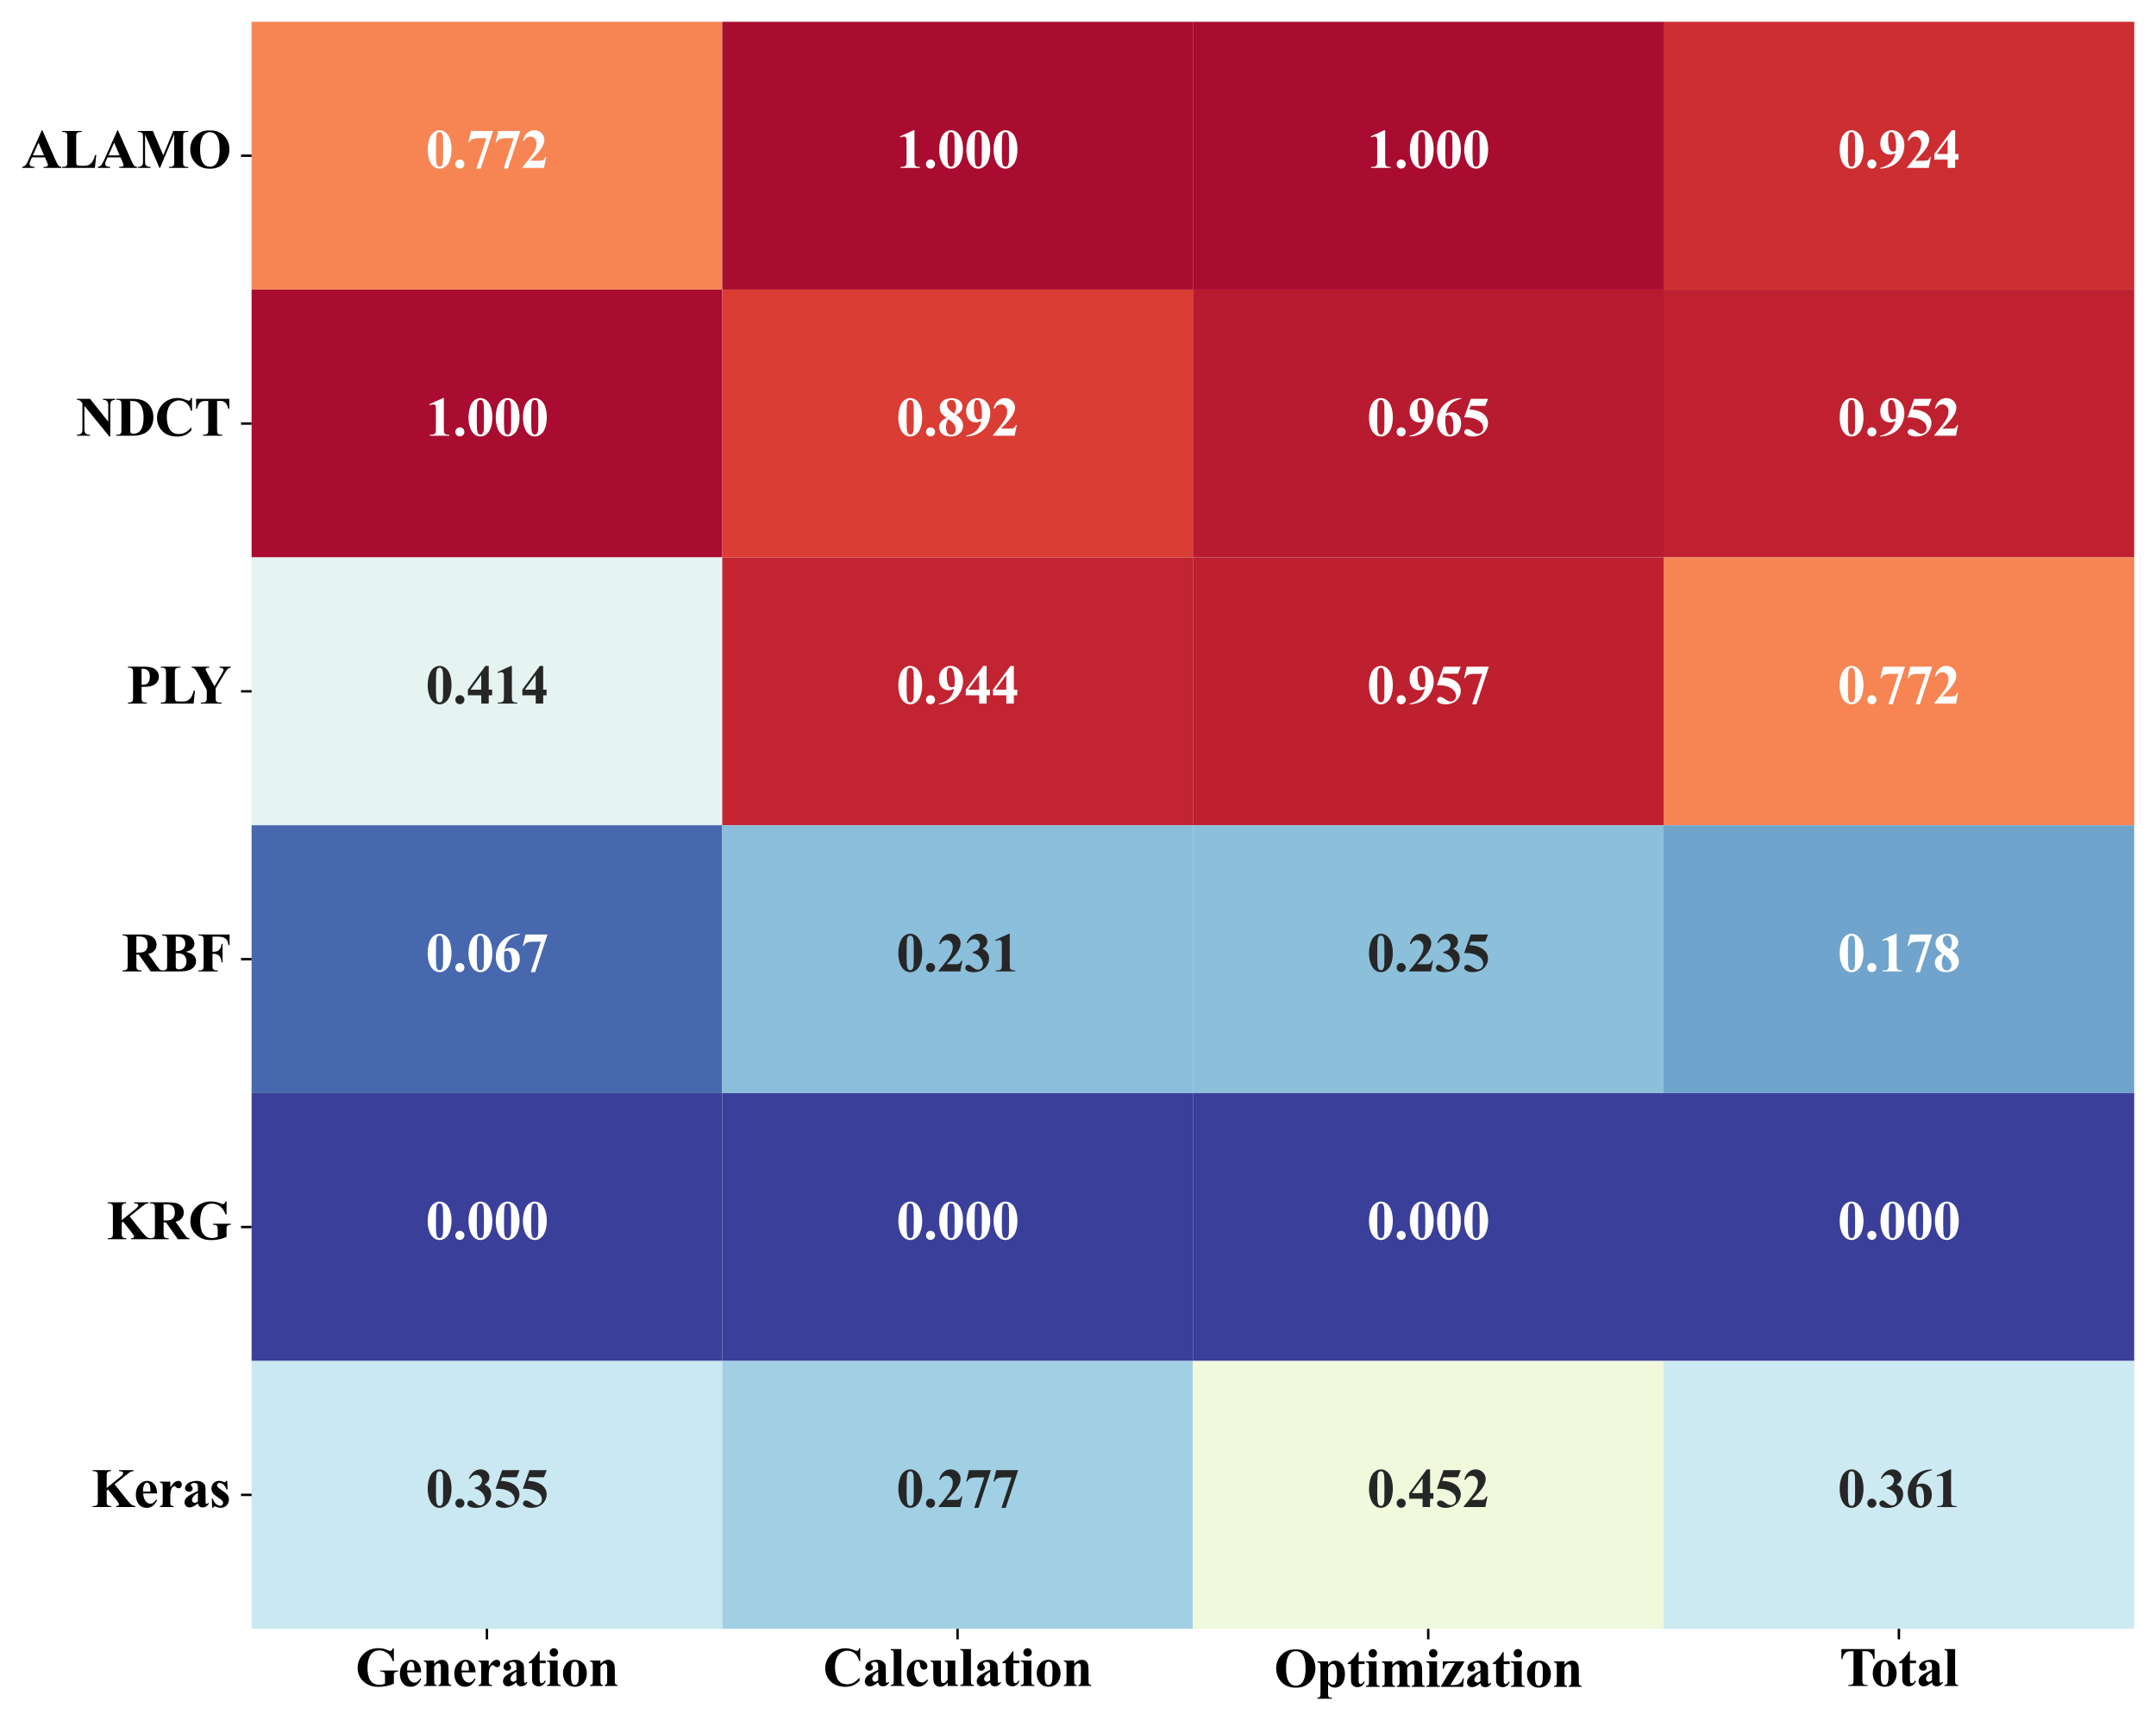<?xml version="1.0" encoding="utf-8" standalone="no"?>
<!DOCTYPE svg PUBLIC "-//W3C//DTD SVG 1.1//EN"
  "http://www.w3.org/Graphics/SVG/1.1/DTD/svg11.dtd">
<svg xmlns:xlink="http://www.w3.org/1999/xlink" width="712.946pt" height="569.011pt" viewBox="0 0 712.946 569.011" xmlns="http://www.w3.org/2000/svg" version="1.1">
 <defs>
  <style type="text/css">*{stroke-linejoin: round; stroke-linecap: butt}</style>
 </defs>
 <g id="figure_1">
  <g id="patch_1">
   <path d="M 0 569.011 
L 712.946 569.011 
L 712.946 0 
L 0 0 
z
" style="fill: #ffffff"/>
  </g>
  <g id="axes_1">
   <g id="patch_2">
    <path d="M 83.196 538.76 
L 705.746 538.76 
L 705.746 7.2 
L 83.196 7.2 
z
" style="fill: #ffffff"/>
   </g>
   <g id="QuadMesh_1">
    <path d="M 83.196 7.2 
L 238.834 7.2 
L 238.834 95.793 
L 83.196 95.793 
L 83.196 7.2 
" clip-path="url(#p212f091c3c)" style="fill: #f67f4b; fill-opacity: 0.95"/>
    <path d="M 238.834 7.2 
L 394.471 7.2 
L 394.471 95.793 
L 238.834 95.793 
L 238.834 7.2 
" clip-path="url(#p212f091c3c)" style="fill: #a50026; fill-opacity: 0.95"/>
    <path d="M 394.471 7.2 
L 550.109 7.2 
L 550.109 95.793 
L 394.471 95.793 
L 394.471 7.2 
" clip-path="url(#p212f091c3c)" style="fill: #a50026; fill-opacity: 0.95"/>
    <path d="M 550.109 7.2 
L 705.746 7.2 
L 705.746 95.793 
L 550.109 95.793 
L 550.109 7.2 
" clip-path="url(#p212f091c3c)" style="fill: #ca2427; fill-opacity: 0.95"/>
    <path d="M 83.196 95.793 
L 238.834 95.793 
L 238.834 184.387 
L 83.196 184.387 
L 83.196 95.793 
" clip-path="url(#p212f091c3c)" style="fill: #a50026; fill-opacity: 0.95"/>
    <path d="M 238.834 95.793 
L 394.471 95.793 
L 394.471 184.387 
L 238.834 184.387 
L 238.834 95.793 
" clip-path="url(#p212f091c3c)" style="fill: #d93429; fill-opacity: 0.95"/>
    <path d="M 394.471 95.793 
L 550.109 95.793 
L 550.109 184.387 
L 394.471 184.387 
L 394.471 95.793 
" clip-path="url(#p212f091c3c)" style="fill: #b50f26; fill-opacity: 0.95"/>
    <path d="M 550.109 95.793 
L 705.746 95.793 
L 705.746 184.387 
L 550.109 184.387 
L 550.109 95.793 
" clip-path="url(#p212f091c3c)" style="fill: #bd1726; fill-opacity: 0.95"/>
    <path d="M 83.196 184.387 
L 238.834 184.387 
L 238.834 272.98 
L 83.196 272.98 
L 83.196 184.387 
" clip-path="url(#p212f091c3c)" style="fill: #e4f4f1; fill-opacity: 0.95"/>
    <path d="M 238.834 184.387 
L 394.471 184.387 
L 394.471 272.98 
L 238.834 272.98 
L 238.834 184.387 
" clip-path="url(#p212f091c3c)" style="fill: #c01a27; fill-opacity: 0.95"/>
    <path d="M 394.471 184.387 
L 550.109 184.387 
L 550.109 272.98 
L 394.471 272.98 
L 394.471 184.387 
" clip-path="url(#p212f091c3c)" style="fill: #bb1526; fill-opacity: 0.95"/>
    <path d="M 550.109 184.387 
L 705.746 184.387 
L 705.746 272.98 
L 550.109 272.98 
L 550.109 184.387 
" clip-path="url(#p212f091c3c)" style="fill: #f67f4b; fill-opacity: 0.95"/>
    <path d="M 83.196 272.98 
L 238.834 272.98 
L 238.834 361.573 
L 83.196 361.573 
L 83.196 272.98 
" clip-path="url(#p212f091c3c)" style="fill: #3e60aa; fill-opacity: 0.95"/>
    <path d="M 238.834 272.98 
L 394.471 272.98 
L 394.471 361.573 
L 238.834 361.573 
L 238.834 272.98 
" clip-path="url(#p212f091c3c)" style="fill: #85bbd9; fill-opacity: 0.95"/>
    <path d="M 394.471 272.98 
L 550.109 272.98 
L 550.109 361.573 
L 394.471 361.573 
L 394.471 272.98 
" clip-path="url(#p212f091c3c)" style="fill: #87bdd9; fill-opacity: 0.95"/>
    <path d="M 550.109 272.98 
L 705.746 272.98 
L 705.746 361.573 
L 550.109 361.573 
L 550.109 272.98 
" clip-path="url(#p212f091c3c)" style="fill: #69a0ca; fill-opacity: 0.95"/>
    <path d="M 83.196 361.573 
L 238.834 361.573 
L 238.834 450.167 
L 83.196 450.167 
L 83.196 361.573 
" clip-path="url(#p212f091c3c)" style="fill: #313695; fill-opacity: 0.95"/>
    <path d="M 238.834 361.573 
L 394.471 361.573 
L 394.471 450.167 
L 238.834 450.167 
L 238.834 361.573 
" clip-path="url(#p212f091c3c)" style="fill: #313695; fill-opacity: 0.95"/>
    <path d="M 394.471 361.573 
L 550.109 361.573 
L 550.109 450.167 
L 394.471 450.167 
L 394.471 361.573 
" clip-path="url(#p212f091c3c)" style="fill: #313695; fill-opacity: 0.95"/>
    <path d="M 550.109 361.573 
L 705.746 361.573 
L 705.746 450.167 
L 550.109 450.167 
L 550.109 361.573 
" clip-path="url(#p212f091c3c)" style="fill: #313695; fill-opacity: 0.95"/>
    <path d="M 83.196 450.167 
L 238.834 450.167 
L 238.834 538.76 
L 83.196 538.76 
L 83.196 450.167 
" clip-path="url(#p212f091c3c)" style="fill: #c7e7f1; fill-opacity: 0.95"/>
    <path d="M 238.834 450.167 
L 394.471 450.167 
L 394.471 538.76 
L 238.834 538.76 
L 238.834 450.167 
" clip-path="url(#p212f091c3c)" style="fill: #9dcee3; fill-opacity: 0.95"/>
    <path d="M 394.471 450.167 
L 550.109 450.167 
L 550.109 538.76 
L 394.471 538.76 
L 394.471 450.167 
" clip-path="url(#p212f091c3c)" style="fill: #f0f9db; fill-opacity: 0.95"/>
    <path d="M 550.109 450.167 
L 705.746 450.167 
L 705.746 538.76 
L 550.109 538.76 
L 550.109 450.167 
" clip-path="url(#p212f091c3c)" style="fill: #cbe9f2; fill-opacity: 0.95"/>
   </g>
   <g id="matplotlib.axis_1">
    <g id="xtick_1">
     <g id="line2d_1">
      <defs>
       <path id="m8e35b30f7a" d="M 0 0 
L 0 3.5 
" style="stroke: #000000; stroke-width: 0.8"/>
      </defs>
      <g>
       <use xlink:href="#m8e35b30f7a" x="161.015" y="538.76" style="stroke: #000000; stroke-width: 0.8"/>
      </g>
     </g>
     <g id="text_1">
      <!-- Generation -->
      <g transform="translate(117.522 557.679) scale(0.18 -0.18)">
       <defs>
        <path id="TimesNewRomanPS-BoldMT-47" d="M 4416 4334 
L 4416 2841 
L 4300 2841 
Q 4091 3453 3672 3772 
Q 3253 4091 2756 4091 
Q 2281 4091 1965 3823 
Q 1650 3556 1519 3078 
Q 1388 2600 1388 2097 
Q 1388 1488 1531 1028 
Q 1675 569 1995 353 
Q 2316 138 2756 138 
Q 2909 138 3070 170 
Q 3231 203 3400 266 
L 3400 1147 
Q 3400 1397 3365 1470 
Q 3331 1544 3223 1603 
Q 3116 1663 2963 1663 
L 2853 1663 
L 2853 1778 
L 4913 1778 
L 4913 1663 
Q 4678 1647 4586 1598 
Q 4494 1550 4444 1438 
Q 4416 1378 4416 1147 
L 4416 266 
Q 4009 84 3570 -8 
Q 3131 -100 2659 -100 
Q 2056 -100 1657 64 
Q 1259 228 954 495 
Q 650 763 478 1097 
Q 259 1528 259 2063 
Q 259 3019 931 3678 
Q 1603 4338 2622 4338 
Q 2938 4338 3191 4288 
Q 3328 4263 3636 4145 
Q 3944 4028 4000 4028 
Q 4088 4028 4163 4092 
Q 4238 4156 4300 4334 
L 4416 4334 
z
" transform="scale(0.016)"/>
        <path id="TimesNewRomanPS-BoldMT-65" d="M 2691 1566 
L 1088 1566 
Q 1116 984 1397 647 
Q 1613 388 1916 388 
Q 2103 388 2256 492 
Q 2409 597 2584 869 
L 2691 800 
Q 2453 316 2165 114 
Q 1878 -88 1500 -88 
Q 850 -88 516 413 
Q 247 816 247 1413 
Q 247 2144 642 2576 
Q 1038 3009 1569 3009 
Q 2013 3009 2339 2645 
Q 2666 2281 2691 1566 
z
M 1922 1775 
Q 1922 2278 1867 2465 
Q 1813 2653 1697 2750 
Q 1631 2806 1522 2806 
Q 1359 2806 1256 2647 
Q 1072 2369 1072 1884 
L 1072 1775 
L 1922 1775 
z
" transform="scale(0.016)"/>
        <path id="TimesNewRomanPS-BoldMT-6e" d="M 1409 2922 
L 1409 2544 
Q 1634 2788 1840 2898 
Q 2047 3009 2284 3009 
Q 2569 3009 2756 2851 
Q 2944 2694 3006 2459 
Q 3056 2281 3056 1775 
L 3056 638 
Q 3056 300 3117 217 
Q 3178 134 3372 113 
L 3372 0 
L 1894 0 
L 1894 113 
Q 2059 134 2131 250 
Q 2181 328 2181 638 
L 2181 1938 
Q 2181 2297 2153 2390 
Q 2125 2484 2058 2536 
Q 1991 2588 1909 2588 
Q 1641 2588 1409 2203 
L 1409 638 
Q 1409 309 1470 221 
Q 1531 134 1697 113 
L 1697 0 
L 219 0 
L 219 113 
Q 403 131 481 231 
Q 534 300 534 638 
L 534 2288 
Q 534 2619 473 2700 
Q 413 2781 219 2806 
L 219 2922 
L 1409 2922 
z
" transform="scale(0.016)"/>
        <path id="TimesNewRomanPS-BoldMT-72" d="M 1428 2922 
L 1428 2259 
Q 1719 2713 1937 2861 
Q 2156 3009 2359 3009 
Q 2534 3009 2639 2901 
Q 2744 2794 2744 2597 
Q 2744 2388 2642 2272 
Q 2541 2156 2397 2156 
Q 2231 2156 2109 2262 
Q 1988 2369 1966 2381 
Q 1934 2400 1894 2400 
Q 1803 2400 1722 2331 
Q 1594 2225 1528 2028 
Q 1428 1725 1428 1359 
L 1428 688 
L 1431 513 
Q 1431 334 1453 284 
Q 1491 200 1564 161 
Q 1638 122 1813 113 
L 1813 0 
L 234 0 
L 234 113 
Q 425 128 492 217 
Q 559 306 559 688 
L 559 2303 
Q 559 2553 534 2622 
Q 503 2709 443 2750 
Q 384 2791 234 2806 
L 234 2922 
L 1428 2922 
z
" transform="scale(0.016)"/>
        <path id="TimesNewRomanPS-BoldMT-61" d="M 1828 431 
Q 1294 -41 869 -41 
Q 619 -41 453 123 
Q 288 288 288 534 
Q 288 869 575 1136 
Q 863 1403 1828 1847 
L 1828 2141 
Q 1828 2472 1792 2558 
Q 1756 2644 1656 2708 
Q 1556 2772 1431 2772 
Q 1228 2772 1097 2681 
Q 1016 2625 1016 2550 
Q 1016 2484 1103 2388 
Q 1222 2253 1222 2128 
Q 1222 1975 1108 1867 
Q 994 1759 809 1759 
Q 613 1759 480 1878 
Q 347 1997 347 2156 
Q 347 2381 525 2586 
Q 703 2791 1022 2900 
Q 1341 3009 1684 3009 
Q 2100 3009 2342 2832 
Q 2584 2656 2656 2450 
Q 2700 2319 2700 1847 
L 2700 713 
Q 2700 513 2715 461 
Q 2731 409 2762 384 
Q 2794 359 2834 359 
Q 2916 359 3000 475 
L 3094 400 
Q 2938 169 2770 64 
Q 2603 -41 2391 -41 
Q 2141 -41 2000 76 
Q 1859 194 1828 431 
z
M 1828 659 
L 1828 1638 
Q 1450 1416 1266 1163 
Q 1144 994 1144 822 
Q 1144 678 1247 569 
Q 1325 484 1466 484 
Q 1622 484 1828 659 
z
" transform="scale(0.016)"/>
        <path id="TimesNewRomanPS-BoldMT-74" d="M 1375 3991 
L 1375 2922 
L 2069 2922 
L 2069 2613 
L 1375 2613 
L 1375 809 
Q 1375 556 1398 482 
Q 1422 409 1481 364 
Q 1541 319 1591 319 
Q 1794 319 1975 628 
L 2069 559 
Q 1816 -41 1247 -41 
Q 969 -41 776 114 
Q 584 269 531 459 
Q 500 566 500 1034 
L 500 2613 
L 119 2613 
L 119 2722 
Q 513 3000 789 3306 
Q 1066 3613 1272 3991 
L 1375 3991 
z
" transform="scale(0.016)"/>
        <path id="TimesNewRomanPS-BoldMT-69" d="M 919 4338 
Q 1122 4338 1262 4195 
Q 1403 4053 1403 3853 
Q 1403 3653 1261 3512 
Q 1119 3372 919 3372 
Q 719 3372 578 3512 
Q 438 3653 438 3853 
Q 438 4053 578 4195 
Q 719 4338 919 4338 
z
M 1356 2922 
L 1356 606 
Q 1356 297 1428 211 
Q 1500 125 1709 113 
L 1709 0 
L 131 0 
L 131 113 
Q 325 119 419 225 
Q 481 297 481 606 
L 481 2313 
Q 481 2622 409 2708 
Q 338 2794 131 2806 
L 131 2922 
L 1356 2922 
z
" transform="scale(0.016)"/>
        <path id="TimesNewRomanPS-BoldMT-6f" d="M 1594 3009 
Q 1975 3009 2303 2812 
Q 2631 2616 2801 2253 
Q 2972 1891 2972 1459 
Q 2972 838 2656 419 
Q 2275 -88 1603 -88 
Q 944 -88 587 375 
Q 231 838 231 1447 
Q 231 2075 595 2542 
Q 959 3009 1594 3009 
z
M 1606 2788 
Q 1447 2788 1333 2667 
Q 1219 2547 1183 2192 
Q 1147 1838 1147 1206 
Q 1147 872 1191 581 
Q 1225 359 1337 243 
Q 1450 128 1594 128 
Q 1734 128 1828 206 
Q 1950 313 1991 503 
Q 2053 800 2053 1703 
Q 2053 2234 1993 2432 
Q 1934 2631 1819 2722 
Q 1738 2788 1606 2788 
z
" transform="scale(0.016)"/>
       </defs>
       <use xlink:href="#TimesNewRomanPS-BoldMT-47"/>
       <use xlink:href="#TimesNewRomanPS-BoldMT-65" x="77.783"/>
       <use xlink:href="#TimesNewRomanPS-BoldMT-6e" x="122.168"/>
       <use xlink:href="#TimesNewRomanPS-BoldMT-65" x="177.783"/>
       <use xlink:href="#TimesNewRomanPS-BoldMT-72" x="222.168"/>
       <use xlink:href="#TimesNewRomanPS-BoldMT-61" x="266.553"/>
       <use xlink:href="#TimesNewRomanPS-BoldMT-74" x="316.553"/>
       <use xlink:href="#TimesNewRomanPS-BoldMT-69" x="349.854"/>
       <use xlink:href="#TimesNewRomanPS-BoldMT-6f" x="377.637"/>
       <use xlink:href="#TimesNewRomanPS-BoldMT-6e" x="427.637"/>
      </g>
     </g>
    </g>
    <g id="xtick_2">
     <g id="line2d_2">
      <g>
       <use xlink:href="#m8e35b30f7a" x="316.652" y="538.76" style="stroke: #000000; stroke-width: 0.8"/>
      </g>
     </g>
     <g id="text_2">
      <!-- Calculation -->
      <g transform="translate(272.15 557.679) scale(0.18 -0.18)">
       <defs>
        <path id="TimesNewRomanPS-BoldMT-43" d="M 4272 4334 
L 4272 2866 
L 4150 2866 
Q 4013 3441 3638 3747 
Q 3263 4053 2788 4053 
Q 2391 4053 2059 3825 
Q 1728 3597 1575 3228 
Q 1378 2756 1378 2178 
Q 1378 1609 1522 1142 
Q 1666 675 1972 436 
Q 2278 197 2766 197 
Q 3166 197 3498 372 
Q 3831 547 4200 975 
L 4200 609 
Q 3844 238 3458 70 
Q 3072 -97 2556 -97 
Q 1878 -97 1351 175 
Q 825 447 539 956 
Q 253 1466 253 2041 
Q 253 2647 570 3190 
Q 888 3734 1427 4034 
Q 1966 4334 2572 4334 
Q 3019 4334 3516 4141 
Q 3803 4028 3881 4028 
Q 3981 4028 4054 4101 
Q 4128 4175 4150 4334 
L 4272 4334 
z
" transform="scale(0.016)"/>
        <path id="TimesNewRomanPS-BoldMT-6c" d="M 1359 4238 
L 1359 606 
Q 1359 297 1431 211 
Q 1503 125 1713 113 
L 1713 0 
L 134 0 
L 134 113 
Q 328 119 422 225 
Q 484 297 484 606 
L 484 3631 
Q 484 3938 412 4023 
Q 341 4109 134 4122 
L 134 4238 
L 1359 4238 
z
" transform="scale(0.016)"/>
        <path id="TimesNewRomanPS-BoldMT-63" d="M 2600 753 
L 2697 678 
Q 2491 291 2183 101 
Q 1875 -88 1528 -88 
Q 944 -88 594 353 
Q 244 794 244 1413 
Q 244 2009 563 2463 
Q 947 3009 1622 3009 
Q 2075 3009 2342 2781 
Q 2609 2553 2609 2272 
Q 2609 2094 2501 1987 
Q 2394 1881 2219 1881 
Q 2034 1881 1914 2003 
Q 1794 2125 1766 2438 
Q 1747 2634 1675 2713 
Q 1603 2791 1506 2791 
Q 1356 2791 1250 2631 
Q 1088 2391 1088 1894 
Q 1088 1481 1219 1104 
Q 1350 728 1578 544 
Q 1750 409 1984 409 
Q 2138 409 2275 481 
Q 2413 553 2600 753 
z
" transform="scale(0.016)"/>
        <path id="TimesNewRomanPS-BoldMT-75" d="M 3038 2922 
L 3038 634 
Q 3038 300 3100 217 
Q 3163 134 3353 113 
L 3353 0 
L 2163 0 
L 2163 391 
Q 1953 141 1743 26 
Q 1534 -88 1275 -88 
Q 1028 -88 836 64 
Q 644 216 578 419 
Q 513 622 513 1128 
L 513 2288 
Q 513 2619 452 2700 
Q 391 2781 197 2806 
L 197 2922 
L 1388 2922 
L 1388 925 
Q 1388 613 1417 522 
Q 1447 431 1511 384 
Q 1575 338 1659 338 
Q 1772 338 1863 397 
Q 1988 478 2163 725 
L 2163 2288 
Q 2163 2619 2102 2700 
Q 2041 2781 1847 2806 
L 1847 2922 
L 3038 2922 
z
" transform="scale(0.016)"/>
       </defs>
       <use xlink:href="#TimesNewRomanPS-BoldMT-43"/>
       <use xlink:href="#TimesNewRomanPS-BoldMT-61" x="72.217"/>
       <use xlink:href="#TimesNewRomanPS-BoldMT-6c" x="122.217"/>
       <use xlink:href="#TimesNewRomanPS-BoldMT-63" x="150"/>
       <use xlink:href="#TimesNewRomanPS-BoldMT-75" x="194.385"/>
       <use xlink:href="#TimesNewRomanPS-BoldMT-6c" x="250"/>
       <use xlink:href="#TimesNewRomanPS-BoldMT-61" x="277.783"/>
       <use xlink:href="#TimesNewRomanPS-BoldMT-74" x="327.783"/>
       <use xlink:href="#TimesNewRomanPS-BoldMT-69" x="361.084"/>
       <use xlink:href="#TimesNewRomanPS-BoldMT-6f" x="388.867"/>
       <use xlink:href="#TimesNewRomanPS-BoldMT-6e" x="438.867"/>
      </g>
     </g>
    </g>
    <g id="xtick_3">
     <g id="line2d_3">
      <g>
       <use xlink:href="#m8e35b30f7a" x="472.29" y="538.76" style="stroke: #000000; stroke-width: 0.8"/>
      </g>
     </g>
     <g id="text_3">
      <!-- Optimization -->
      <g transform="translate(421.294 557.961) scale(0.18 -0.18)">
       <defs>
        <path id="TimesNewRomanPS-BoldMT-4f" d="M 2472 4297 
Q 3484 4334 4117 3706 
Q 4750 3078 4750 2134 
Q 4750 1328 4278 716 
Q 3653 -97 2513 -97 
Q 1369 -97 744 678 
Q 250 1291 250 2131 
Q 250 3075 892 3704 
Q 1534 4334 2472 4297 
z
M 2509 4097 
Q 1928 4097 1625 3503 
Q 1378 3016 1378 2103 
Q 1378 1019 1759 500 
Q 2025 138 2503 138 
Q 2825 138 3041 294 
Q 3316 494 3469 933 
Q 3622 1372 3622 2078 
Q 3622 2919 3465 3336 
Q 3309 3753 3067 3925 
Q 2825 4097 2509 4097 
z
" transform="scale(0.016)"/>
        <path id="TimesNewRomanPS-BoldMT-70" d="M 1347 297 
L 1347 -791 
Q 1347 -1016 1383 -1097 
Q 1419 -1178 1494 -1215 
Q 1569 -1253 1788 -1253 
L 1788 -1369 
L 122 -1369 
L 122 -1253 
Q 316 -1247 409 -1144 
Q 472 -1072 472 -772 
L 472 2313 
Q 472 2622 400 2708 
Q 328 2794 122 2806 
L 122 2922 
L 1347 2922 
L 1347 2538 
Q 1500 2763 1659 2863 
Q 1888 3009 2156 3009 
Q 2478 3009 2742 2806 
Q 3006 2603 3143 2245 
Q 3281 1888 3281 1475 
Q 3281 1031 3139 664 
Q 2997 297 2726 104 
Q 2456 -88 2125 -88 
Q 1884 -88 1675 19 
Q 1519 100 1347 297 
z
M 1347 613 
Q 1616 231 1922 231 
Q 2091 231 2200 409 
Q 2363 672 2363 1409 
Q 2363 2166 2184 2444 
Q 2066 2628 1866 2628 
Q 1550 2628 1347 2172 
L 1347 613 
z
" transform="scale(0.016)"/>
        <path id="TimesNewRomanPS-BoldMT-6d" d="M 1428 2922 
L 1428 2538 
Q 1669 2800 1873 2904 
Q 2078 3009 2322 3009 
Q 2603 3009 2793 2878 
Q 2984 2747 3088 2478 
Q 3338 2759 3567 2884 
Q 3797 3009 4047 3009 
Q 4350 3009 4529 2870 
Q 4709 2731 4779 2517 
Q 4850 2303 4850 1834 
L 4850 638 
Q 4850 300 4911 219 
Q 4972 138 5166 113 
L 5166 0 
L 3656 0 
L 3656 113 
Q 3834 128 3919 250 
Q 3975 334 3975 638 
L 3975 1894 
Q 3975 2284 3944 2390 
Q 3913 2497 3845 2548 
Q 3778 2600 3688 2600 
Q 3553 2600 3415 2501 
Q 3278 2403 3138 2206 
L 3138 638 
Q 3138 322 3191 241 
Q 3263 125 3466 113 
L 3466 0 
L 1953 0 
L 1953 113 
Q 2075 119 2145 173 
Q 2216 228 2239 304 
Q 2263 381 2263 638 
L 2263 1894 
Q 2263 2291 2231 2391 
Q 2200 2491 2126 2547 
Q 2053 2603 1969 2603 
Q 1844 2603 1741 2538 
Q 1594 2441 1428 2206 
L 1428 638 
Q 1428 328 1489 229 
Q 1550 131 1744 113 
L 1744 0 
L 238 0 
L 238 113 
Q 422 131 500 231 
Q 553 300 553 638 
L 553 2288 
Q 553 2619 492 2700 
Q 431 2781 238 2806 
L 238 2922 
L 1428 2922 
z
" transform="scale(0.016)"/>
        <path id="TimesNewRomanPS-BoldMT-7a" d="M 2609 0 
L 66 0 
L 66 69 
L 1672 2731 
L 1203 2731 
Q 900 2731 769 2676 
Q 638 2622 556 2501 
Q 475 2381 388 2072 
L 278 2072 
L 278 2922 
L 2738 2922 
L 2738 2838 
L 1144 200 
L 1344 200 
Q 1944 200 2209 372 
Q 2475 544 2609 1000 
L 2697 1000 
L 2609 0 
z
" transform="scale(0.016)"/>
       </defs>
       <use xlink:href="#TimesNewRomanPS-BoldMT-4f"/>
       <use xlink:href="#TimesNewRomanPS-BoldMT-70" x="77.783"/>
       <use xlink:href="#TimesNewRomanPS-BoldMT-74" x="133.398"/>
       <use xlink:href="#TimesNewRomanPS-BoldMT-69" x="166.699"/>
       <use xlink:href="#TimesNewRomanPS-BoldMT-6d" x="194.482"/>
       <use xlink:href="#TimesNewRomanPS-BoldMT-69" x="277.783"/>
       <use xlink:href="#TimesNewRomanPS-BoldMT-7a" x="305.566"/>
       <use xlink:href="#TimesNewRomanPS-BoldMT-61" x="349.951"/>
       <use xlink:href="#TimesNewRomanPS-BoldMT-74" x="399.951"/>
       <use xlink:href="#TimesNewRomanPS-BoldMT-69" x="433.252"/>
       <use xlink:href="#TimesNewRomanPS-BoldMT-6f" x="461.035"/>
       <use xlink:href="#TimesNewRomanPS-BoldMT-6e" x="511.035"/>
      </g>
     </g>
    </g>
    <g id="xtick_4">
     <g id="line2d_4">
      <g>
       <use xlink:href="#m8e35b30f7a" x="627.928" y="538.76" style="stroke: #000000; stroke-width: 0.8"/>
      </g>
     </g>
     <g id="text_4">
      <!-- Total -->
      <g transform="translate(608.248 557.679) scale(0.18 -0.18)">
       <defs>
        <path id="TimesNewRomanPS-BoldMT-54" d="M 4038 4238 
L 4038 3091 
L 3925 3091 
Q 3825 3488 3703 3661 
Q 3581 3834 3369 3938 
Q 3250 3994 2953 3994 
L 2638 3994 
L 2638 725 
Q 2638 400 2673 319 
Q 2709 238 2814 177 
Q 2919 116 3100 116 
L 3241 116 
L 3241 0 
L 1022 0 
L 1022 116 
L 1163 116 
Q 1347 116 1459 181 
Q 1541 225 1588 331 
Q 1622 406 1622 725 
L 1622 3994 
L 1316 3994 
Q 888 3994 694 3813 
Q 422 3559 350 3091 
L 231 3091 
L 231 4238 
L 4038 4238 
z
" transform="scale(0.016)"/>
       </defs>
       <use xlink:href="#TimesNewRomanPS-BoldMT-54"/>
       <use xlink:href="#TimesNewRomanPS-BoldMT-6f" x="57.574"/>
       <use xlink:href="#TimesNewRomanPS-BoldMT-74" x="107.574"/>
       <use xlink:href="#TimesNewRomanPS-BoldMT-61" x="140.875"/>
       <use xlink:href="#TimesNewRomanPS-BoldMT-6c" x="190.875"/>
      </g>
     </g>
    </g>
   </g>
   <g id="matplotlib.axis_2">
    <g id="ytick_1">
     <g id="line2d_5">
      <defs>
       <path id="m0493943356" d="M 0 0 
L -3.5 0 
" style="stroke: #000000; stroke-width: 0.8"/>
      </defs>
      <g>
       <use xlink:href="#m0493943356" x="83.196" y="51.497" style="stroke: #000000; stroke-width: 0.8"/>
      </g>
     </g>
     <g id="text_5">
      <!-- ALAMO -->
      <g transform="translate(7.2 55.531) scale(0.18 -0.18)">
       <defs>
        <path id="TimesNewRomanPS-BoldMT-41" d="M 2663 1206 
L 1166 1206 
L 988 794 
Q 900 588 900 453 
Q 900 275 1044 191 
Q 1128 141 1459 116 
L 1459 0 
L 50 0 
L 50 116 
Q 278 150 425 304 
Q 572 459 788 944 
L 2303 4325 
L 2363 4325 
L 3891 850 
Q 4109 356 4250 228 
Q 4356 131 4550 116 
L 4550 0 
L 2500 0 
L 2500 116 
L 2584 116 
Q 2831 116 2931 184 
Q 3000 234 3000 328 
Q 3000 384 2981 444 
Q 2975 472 2888 678 
L 2663 1206 
z
M 2556 1438 
L 1925 2897 
L 1275 1438 
L 2556 1438 
z
" transform="scale(0.016)"/>
        <path id="TimesNewRomanPS-BoldMT-4c" d="M 4041 1488 
L 3881 0 
L 119 0 
L 119 116 
L 259 116 
Q 444 116 556 181 
Q 638 225 681 331 
Q 716 406 716 725 
L 716 3513 
Q 716 3838 681 3919 
Q 647 4000 542 4061 
Q 438 4122 259 4122 
L 119 4122 
L 119 4238 
L 2378 4238 
L 2378 4122 
L 2194 4122 
Q 2009 4122 1897 4056 
Q 1816 4013 1769 3906 
Q 1734 3831 1734 3513 
L 1734 813 
Q 1734 488 1771 398 
Q 1809 309 1919 266 
Q 1997 238 2297 238 
L 2650 238 
Q 2988 238 3213 356 
Q 3438 475 3602 731 
Q 3766 988 3913 1488 
L 4041 1488 
z
" transform="scale(0.016)"/>
        <path id="TimesNewRomanPS-BoldMT-4d" d="M 3050 1444 
L 4200 4238 
L 5925 4238 
L 5925 4122 
L 5788 4122 
Q 5600 4122 5488 4056 
Q 5409 4013 5363 3909 
Q 5328 3834 5328 3519 
L 5328 725 
Q 5328 400 5362 319 
Q 5397 238 5503 177 
Q 5609 116 5788 116 
L 5925 116 
L 5925 0 
L 3713 0 
L 3713 116 
L 3850 116 
Q 4038 116 4150 181 
Q 4228 225 4275 331 
Q 4309 406 4309 725 
L 4309 3866 
L 2684 0 
L 2609 0 
L 959 3838 
L 959 853 
Q 959 541 975 469 
Q 1016 313 1152 214 
Q 1288 116 1578 116 
L 1578 0 
L 128 0 
L 128 116 
L 172 116 
Q 313 113 434 161 
Q 556 209 618 290 
Q 681 372 716 519 
Q 722 553 722 838 
L 722 3519 
Q 722 3841 687 3920 
Q 653 4000 547 4061 
Q 441 4122 263 4122 
L 128 4122 
L 128 4238 
L 1859 4238 
L 3050 1444 
z
" transform="scale(0.016)"/>
       </defs>
       <use xlink:href="#TimesNewRomanPS-BoldMT-41"/>
       <use xlink:href="#TimesNewRomanPS-BoldMT-4c" x="72.217"/>
       <use xlink:href="#TimesNewRomanPS-BoldMT-41" x="138.916"/>
       <use xlink:href="#TimesNewRomanPS-BoldMT-4d" x="211.133"/>
       <use xlink:href="#TimesNewRomanPS-BoldMT-4f" x="305.518"/>
      </g>
     </g>
    </g>
    <g id="ytick_2">
     <g id="line2d_6">
      <g>
       <use xlink:href="#m0493943356" x="83.196" y="140.09" style="stroke: #000000; stroke-width: 0.8"/>
      </g>
     </g>
     <g id="text_6">
      <!-- NDCT -->
      <g transform="translate(25.192 144.125) scale(0.18 -0.18)">
       <defs>
        <path id="TimesNewRomanPS-BoldMT-4e" d="M 1594 4238 
L 3684 1609 
L 3684 3431 
Q 3684 3813 3575 3947 
Q 3425 4128 3072 4122 
L 3072 4238 
L 4472 4238 
L 4472 4122 
Q 4203 4088 4111 4033 
Q 4019 3978 3967 3854 
Q 3916 3731 3916 3431 
L 3916 -97 
L 3809 -97 
L 944 3431 
L 944 738 
Q 944 372 1111 244 
Q 1278 116 1494 116 
L 1594 116 
L 1594 0 
L 91 0 
L 91 116 
Q 441 119 578 259 
Q 716 400 716 738 
L 716 3728 
L 625 3841 
Q 491 4009 387 4062 
Q 284 4116 91 4122 
L 91 4238 
L 1594 4238 
z
" transform="scale(0.016)"/>
        <path id="TimesNewRomanPS-BoldMT-44" d="M 84 0 
L 84 116 
L 225 116 
Q 409 116 507 173 
Q 606 231 653 331 
Q 681 397 681 725 
L 681 3513 
Q 681 3838 647 3919 
Q 613 4000 508 4061 
Q 403 4122 225 4122 
L 84 4122 
L 84 4238 
L 1981 4238 
Q 2741 4238 3203 4031 
Q 3769 3778 4061 3265 
Q 4353 2753 4353 2106 
Q 4353 1659 4209 1282 
Q 4066 906 3837 661 
Q 3609 416 3311 267 
Q 3013 119 2581 38 
Q 2391 0 1981 0 
L 84 0 
z
M 1700 3997 
L 1700 691 
Q 1700 428 1725 368 
Q 1750 309 1809 278 
Q 1894 231 2053 231 
Q 2575 231 2850 588 
Q 3225 1069 3225 2081 
Q 3225 2897 2969 3384 
Q 2766 3766 2447 3903 
Q 2222 4000 1700 3997 
z
" transform="scale(0.016)"/>
       </defs>
       <use xlink:href="#TimesNewRomanPS-BoldMT-4e"/>
       <use xlink:href="#TimesNewRomanPS-BoldMT-44" x="72.217"/>
       <use xlink:href="#TimesNewRomanPS-BoldMT-43" x="144.434"/>
       <use xlink:href="#TimesNewRomanPS-BoldMT-54" x="216.65"/>
      </g>
     </g>
    </g>
    <g id="ytick_3">
     <g id="line2d_7">
      <g>
       <use xlink:href="#m0493943356" x="83.196" y="228.683" style="stroke: #000000; stroke-width: 0.8"/>
      </g>
     </g>
     <g id="text_7">
      <!-- PLY -->
      <g transform="translate(41.839 232.718) scale(0.18 -0.18)">
       <defs>
        <path id="TimesNewRomanPS-BoldMT-50" d="M 1728 1919 
L 1728 744 
Q 1728 400 1770 311 
Q 1813 222 1920 169 
Q 2028 116 2316 116 
L 2316 0 
L 163 0 
L 163 116 
Q 456 116 561 170 
Q 666 225 708 312 
Q 750 400 750 744 
L 750 3494 
Q 750 3838 708 3927 
Q 666 4016 559 4069 
Q 453 4122 163 4122 
L 163 4238 
L 2009 4238 
Q 2922 4238 3319 3913 
Q 3716 3588 3716 3100 
Q 3716 2688 3459 2394 
Q 3203 2100 2753 1994 
Q 2450 1919 1728 1919 
z
M 1728 3994 
L 1728 2163 
Q 1831 2156 1884 2156 
Q 2266 2156 2472 2382 
Q 2678 2609 2678 3084 
Q 2678 3556 2472 3775 
Q 2266 3994 1856 3994 
L 1728 3994 
z
" transform="scale(0.016)"/>
        <path id="TimesNewRomanPS-BoldMT-59" d="M 4550 4238 
L 4550 4122 
Q 4341 4094 4228 4000 
Q 4072 3869 3734 3284 
L 2816 1750 
L 2816 725 
Q 2816 397 2850 317 
Q 2884 238 2986 177 
Q 3088 116 3256 116 
L 3494 116 
L 3494 0 
L 1116 0 
L 1116 116 
L 1338 116 
Q 1525 116 1634 181 
Q 1716 225 1763 331 
Q 1797 406 1797 725 
L 1797 1575 
L 800 3391 
Q 503 3928 381 4023 
Q 259 4119 56 4122 
L 56 4238 
L 2088 4238 
L 2088 4122 
L 1997 4122 
Q 1813 4122 1739 4069 
Q 1666 4016 1666 3956 
Q 1666 3844 1916 3391 
L 2681 1988 
L 3444 3266 
Q 3728 3734 3728 3888 
Q 3728 3972 3647 4028 
Q 3541 4106 3256 4122 
L 3256 4238 
L 4550 4238 
z
" transform="scale(0.016)"/>
       </defs>
       <use xlink:href="#TimesNewRomanPS-BoldMT-50"/>
       <use xlink:href="#TimesNewRomanPS-BoldMT-4c" x="61.084"/>
       <use xlink:href="#TimesNewRomanPS-BoldMT-59" x="118.658"/>
      </g>
     </g>
    </g>
    <g id="ytick_4">
     <g id="line2d_8">
      <g>
       <use xlink:href="#m0493943356" x="83.196" y="317.277" style="stroke: #000000; stroke-width: 0.8"/>
      </g>
     </g>
     <g id="text_8">
      <!-- RBF -->
      <g transform="translate(40.196 321.311) scale(0.18 -0.18)">
       <defs>
        <path id="TimesNewRomanPS-BoldMT-52" d="M 1700 1931 
L 1700 744 
Q 1700 400 1742 311 
Q 1784 222 1890 169 
Q 1997 116 2288 116 
L 2288 0 
L 119 0 
L 119 116 
Q 413 116 517 170 
Q 622 225 664 312 
Q 706 400 706 744 
L 706 3494 
Q 706 3838 664 3927 
Q 622 4016 515 4069 
Q 409 4122 119 4122 
L 119 4238 
L 2088 4238 
Q 2856 4238 3212 4131 
Q 3569 4025 3794 3739 
Q 4019 3453 4019 3069 
Q 4019 2600 3681 2294 
Q 3466 2100 3078 2003 
L 4097 569 
Q 4297 291 4381 222 
Q 4509 125 4678 116 
L 4678 0 
L 3344 0 
L 1978 1931 
L 1700 1931 
z
M 1700 4009 
L 1700 2153 
L 1878 2153 
Q 2313 2153 2528 2233 
Q 2744 2313 2867 2520 
Q 2991 2728 2991 3063 
Q 2991 3547 2764 3778 
Q 2538 4009 2034 4009 
L 1700 4009 
z
" transform="scale(0.016)"/>
        <path id="TimesNewRomanPS-BoldMT-42" d="M 2847 2247 
Q 3450 2106 3694 1906 
Q 4044 1622 4044 1169 
Q 4044 691 3659 378 
Q 3188 0 2288 0 
L 134 0 
L 134 116 
Q 428 116 533 170 
Q 638 225 680 312 
Q 722 400 722 744 
L 722 3494 
Q 722 3838 680 3927 
Q 638 4016 531 4069 
Q 425 4122 134 4122 
L 134 4238 
L 2166 4238 
Q 2894 4238 3197 4108 
Q 3500 3978 3675 3720 
Q 3850 3463 3850 3172 
Q 3850 2866 3628 2627 
Q 3406 2388 2847 2247 
z
M 1709 2331 
Q 2153 2331 2364 2431 
Q 2575 2531 2687 2712 
Q 2800 2894 2800 3175 
Q 2800 3456 2689 3636 
Q 2578 3816 2372 3909 
Q 2166 4003 1709 4000 
L 1709 2331 
z
M 1709 2088 
L 1709 728 
L 1706 572 
Q 1706 403 1792 317 
Q 1878 231 2047 231 
Q 2297 231 2508 342 
Q 2719 453 2831 664 
Q 2944 875 2944 1134 
Q 2944 1431 2806 1667 
Q 2669 1903 2428 1997 
Q 2188 2091 1709 2088 
z
" transform="scale(0.016)"/>
        <path id="TimesNewRomanPS-BoldMT-46" d="M 1759 3994 
L 1759 2253 
L 1881 2253 
Q 2163 2253 2341 2337 
Q 2519 2422 2642 2622 
Q 2766 2822 2803 3163 
L 2913 3163 
L 2913 1034 
L 2803 1034 
Q 2744 1638 2480 1830 
Q 2216 2022 1881 2022 
L 1759 2022 
L 1759 725 
Q 1759 400 1795 319 
Q 1831 238 1936 177 
Q 2041 116 2219 116 
L 2359 116 
L 2359 0 
L 144 0 
L 144 116 
L 284 116 
Q 469 116 581 181 
Q 663 225 706 331 
Q 741 406 741 725 
L 741 3513 
Q 741 3838 706 3919 
Q 672 4000 567 4061 
Q 463 4122 284 4122 
L 144 4122 
L 144 4238 
L 3719 4238 
L 3719 3022 
L 3591 3022 
Q 3547 3450 3367 3656 
Q 3188 3863 2847 3947 
Q 2659 3994 2153 3994 
L 1759 3994 
z
" transform="scale(0.016)"/>
       </defs>
       <use xlink:href="#TimesNewRomanPS-BoldMT-52"/>
       <use xlink:href="#TimesNewRomanPS-BoldMT-42" x="72.217"/>
       <use xlink:href="#TimesNewRomanPS-BoldMT-46" x="138.916"/>
      </g>
     </g>
    </g>
    <g id="ytick_5">
     <g id="line2d_9">
      <g>
       <use xlink:href="#m0493943356" x="83.196" y="405.87" style="stroke: #000000; stroke-width: 0.8"/>
      </g>
     </g>
     <g id="text_9">
      <!-- KRG -->
      <g transform="translate(35.196 409.905) scale(0.18 -0.18)">
       <defs>
        <path id="TimesNewRomanPS-BoldMT-4b" d="M 2666 2616 
L 4156 750 
Q 4472 356 4700 216 
Q 4866 116 5050 116 
L 5050 0 
L 2844 0 
L 2844 116 
Q 3053 134 3114 181 
Q 3175 228 3175 297 
Q 3175 428 2888 791 
L 1916 2013 
L 1759 1881 
L 1759 725 
Q 1759 394 1796 312 
Q 1834 231 1940 173 
Q 2047 116 2281 116 
L 2281 0 
L 144 0 
L 144 116 
L 284 116 
Q 469 116 581 181 
Q 663 225 706 331 
Q 741 406 741 725 
L 741 3513 
Q 741 3838 706 3919 
Q 672 4000 567 4061 
Q 463 4122 284 4122 
L 144 4122 
L 144 4238 
L 2253 4238 
L 2253 4122 
Q 2038 4122 1925 4059 
Q 1844 4016 1797 3913 
Q 1759 3834 1759 3513 
L 1759 2194 
L 3331 3466 
Q 3659 3731 3659 3891 
Q 3659 4009 3525 4078 
Q 3456 4113 3184 4122 
L 3184 4238 
L 4838 4238 
L 4838 4122 
Q 4616 4106 4489 4042 
Q 4363 3978 3906 3609 
L 2666 2616 
z
" transform="scale(0.016)"/>
       </defs>
       <use xlink:href="#TimesNewRomanPS-BoldMT-4b"/>
       <use xlink:href="#TimesNewRomanPS-BoldMT-52" x="77.783"/>
       <use xlink:href="#TimesNewRomanPS-BoldMT-47" x="150"/>
      </g>
     </g>
    </g>
    <g id="ytick_6">
     <g id="line2d_10">
      <g>
       <use xlink:href="#m0493943356" x="83.196" y="494.463" style="stroke: #000000; stroke-width: 0.8"/>
      </g>
     </g>
     <g id="text_10">
      <!-- Keras -->
      <g transform="translate(30.209 498.498) scale(0.18 -0.18)">
       <defs>
        <path id="TimesNewRomanPS-BoldMT-73" d="M 2063 3003 
L 2109 2006 
L 2003 2006 
Q 1813 2450 1608 2612 
Q 1403 2775 1200 2775 
Q 1072 2775 981 2689 
Q 891 2603 891 2491 
Q 891 2406 953 2328 
Q 1053 2200 1512 1889 
Q 1972 1578 2117 1361 
Q 2263 1144 2263 875 
Q 2263 631 2141 397 
Q 2019 163 1797 37 
Q 1575 -88 1306 -88 
Q 1097 -88 747 44 
Q 653 78 619 78 
Q 516 78 447 -78 
L 344 -78 
L 294 972 
L 400 972 
Q 541 559 786 353 
Q 1031 147 1250 147 
Q 1400 147 1495 239 
Q 1591 331 1591 463 
Q 1591 613 1497 722 
Q 1403 831 1078 1053 
Q 600 1384 459 1559 
Q 253 1816 253 2125 
Q 253 2463 486 2736 
Q 719 3009 1159 3009 
Q 1397 3009 1619 2894 
Q 1703 2847 1756 2847 
Q 1813 2847 1847 2870 
Q 1881 2894 1956 3003 
L 2063 3003 
z
" transform="scale(0.016)"/>
       </defs>
       <use xlink:href="#TimesNewRomanPS-BoldMT-4b"/>
       <use xlink:href="#TimesNewRomanPS-BoldMT-65" x="77.783"/>
       <use xlink:href="#TimesNewRomanPS-BoldMT-72" x="122.168"/>
       <use xlink:href="#TimesNewRomanPS-BoldMT-61" x="166.553"/>
       <use xlink:href="#TimesNewRomanPS-BoldMT-73" x="216.553"/>
      </g>
     </g>
    </g>
   </g>
   <g id="text_11">
    <!-- 0.772 -->
    <g style="fill: #ffffff" transform="translate(140.765 55.531) scale(0.18 -0.18)">
     <defs>
      <path id="TimesNewRomanPS-BoldMT-30" d="M 2966 2119 
Q 2966 1484 2788 934 
Q 2681 597 2501 381 
Q 2322 166 2094 39 
Q 1866 -88 1597 -88 
Q 1291 -88 1044 68 
Q 797 225 606 516 
Q 469 728 366 1081 
Q 231 1559 231 2069 
Q 231 2759 425 3338 
Q 584 3816 909 4070 
Q 1234 4325 1597 4325 
Q 1966 4325 2286 4073 
Q 2606 3822 2756 3397 
Q 2966 2813 2966 2119 
z
M 2003 2125 
Q 2003 3238 1991 3422 
Q 1959 3856 1841 4009 
Q 1763 4109 1588 4109 
Q 1453 4109 1375 4034 
Q 1259 3925 1218 3648 
Q 1178 3372 1178 1719 
Q 1178 819 1241 513 
Q 1288 291 1375 216 
Q 1463 141 1606 141 
Q 1763 141 1841 241 
Q 1972 416 1991 781 
L 2003 2125 
z
" transform="scale(0.016)"/>
      <path id="TimesNewRomanPS-BoldMT-2e" d="M 800 963 
Q 1019 963 1170 809 
Q 1322 656 1322 441 
Q 1322 225 1169 73 
Q 1016 -78 800 -78 
Q 584 -78 432 73 
Q 281 225 281 441 
Q 281 656 432 809 
Q 584 963 800 963 
z
" transform="scale(0.016)"/>
      <path id="TimesNewRomanPS-BoldMT-37" d="M 1134 -88 
L 2288 3409 
L 1409 3409 
Q 894 3409 634 3275 
Q 453 3181 334 2922 
L 216 2922 
L 522 4238 
L 3047 4238 
L 1625 -88 
L 1134 -88 
z
" transform="scale(0.016)"/>
      <path id="TimesNewRomanPS-BoldMT-32" d="M 2650 0 
L 156 0 
L 156 69 
Q 1303 1434 1548 1906 
Q 1794 2378 1794 2828 
Q 1794 3156 1591 3373 
Q 1388 3591 1094 3591 
Q 613 3591 347 3109 
L 231 3150 
Q 400 3750 744 4037 
Q 1088 4325 1538 4325 
Q 1859 4325 2125 4175 
Q 2391 4025 2541 3764 
Q 2691 3503 2691 3275 
Q 2691 2859 2459 2431 
Q 2144 1853 1081 819 
L 1997 819 
Q 2334 819 2436 847 
Q 2538 875 2603 942 
Q 2669 1009 2775 1225 
L 2888 1225 
L 2650 0 
z
" transform="scale(0.016)"/>
     </defs>
     <use xlink:href="#TimesNewRomanPS-BoldMT-30"/>
     <use xlink:href="#TimesNewRomanPS-BoldMT-2e" x="50"/>
     <use xlink:href="#TimesNewRomanPS-BoldMT-37" x="75"/>
     <use xlink:href="#TimesNewRomanPS-BoldMT-37" x="125"/>
     <use xlink:href="#TimesNewRomanPS-BoldMT-32" x="175"/>
    </g>
   </g>
   <g id="text_12">
    <!-- 1.000 -->
    <g style="fill: #ffffff" transform="translate(296.402 55.531) scale(0.18 -0.18)">
     <defs>
      <path id="TimesNewRomanPS-BoldMT-31" d="M 2084 4325 
L 2084 859 
Q 2084 469 2118 361 
Q 2153 253 2262 184 
Q 2372 116 2613 116 
L 2709 116 
L 2709 0 
L 478 0 
L 478 116 
L 591 116 
Q 863 116 978 178 
Q 1094 241 1134 350 
Q 1175 459 1175 859 
L 1175 3056 
Q 1175 3350 1147 3423 
Q 1119 3497 1042 3548 
Q 966 3600 866 3600 
Q 706 3600 478 3500 
L 422 3613 
L 1981 4325 
L 2084 4325 
z
" transform="scale(0.016)"/>
     </defs>
     <use xlink:href="#TimesNewRomanPS-BoldMT-31"/>
     <use xlink:href="#TimesNewRomanPS-BoldMT-2e" x="50"/>
     <use xlink:href="#TimesNewRomanPS-BoldMT-30" x="75"/>
     <use xlink:href="#TimesNewRomanPS-BoldMT-30" x="125"/>
     <use xlink:href="#TimesNewRomanPS-BoldMT-30" x="175"/>
    </g>
   </g>
   <g id="text_13">
    <!-- 1.000 -->
    <g style="fill: #ffffff" transform="translate(452.04 55.531) scale(0.18 -0.18)">
     <use xlink:href="#TimesNewRomanPS-BoldMT-31"/>
     <use xlink:href="#TimesNewRomanPS-BoldMT-2e" x="50"/>
     <use xlink:href="#TimesNewRomanPS-BoldMT-30" x="75"/>
     <use xlink:href="#TimesNewRomanPS-BoldMT-30" x="125"/>
     <use xlink:href="#TimesNewRomanPS-BoldMT-30" x="175"/>
    </g>
   </g>
   <g id="text_14">
    <!-- 0.924 -->
    <g style="fill: #ffffff" transform="translate(607.678 55.531) scale(0.18 -0.18)">
     <defs>
      <path id="TimesNewRomanPS-BoldMT-39" d="M 197 -88 
L 197 0 
Q 716 119 1077 350 
Q 1438 581 1648 922 
Q 1859 1263 1944 1706 
Q 1750 1606 1614 1567 
Q 1478 1528 1328 1528 
Q 847 1528 526 1875 
Q 206 2222 206 2825 
Q 206 3244 379 3592 
Q 553 3941 875 4133 
Q 1197 4325 1544 4325 
Q 1916 4325 2247 4112 
Q 2578 3900 2775 3497 
Q 2972 3094 2972 2578 
Q 2972 1909 2651 1296 
Q 2331 684 1697 314 
Q 1063 -56 197 -88 
z
M 1991 1969 
Q 2022 2319 2022 2584 
Q 2022 3153 1891 3644 
Q 1816 3916 1669 4044 
Q 1591 4113 1466 4113 
Q 1309 4113 1222 3978 
Q 1100 3794 1100 3275 
Q 1100 2409 1306 2081 
Q 1441 1869 1669 1869 
Q 1791 1869 1991 1969 
z
" transform="scale(0.016)"/>
      <path id="TimesNewRomanPS-BoldMT-34" d="M 159 1597 
L 2172 4325 
L 2553 4325 
L 2553 1597 
L 2941 1597 
L 2941 950 
L 2553 950 
L 2553 0 
L 1694 0 
L 1694 950 
L 159 950 
L 159 1597 
z
M 463 1597 
L 1694 1597 
L 1694 3269 
L 463 1597 
z
" transform="scale(0.016)"/>
     </defs>
     <use xlink:href="#TimesNewRomanPS-BoldMT-30"/>
     <use xlink:href="#TimesNewRomanPS-BoldMT-2e" x="50"/>
     <use xlink:href="#TimesNewRomanPS-BoldMT-39" x="75"/>
     <use xlink:href="#TimesNewRomanPS-BoldMT-32" x="125"/>
     <use xlink:href="#TimesNewRomanPS-BoldMT-34" x="175"/>
    </g>
   </g>
   <g id="text_15">
    <!-- 1.000 -->
    <g style="fill: #ffffff" transform="translate(140.765 144.125) scale(0.18 -0.18)">
     <use xlink:href="#TimesNewRomanPS-BoldMT-31"/>
     <use xlink:href="#TimesNewRomanPS-BoldMT-2e" x="50"/>
     <use xlink:href="#TimesNewRomanPS-BoldMT-30" x="75"/>
     <use xlink:href="#TimesNewRomanPS-BoldMT-30" x="125"/>
     <use xlink:href="#TimesNewRomanPS-BoldMT-30" x="175"/>
    </g>
   </g>
   <g id="text_16">
    <!-- 0.892 -->
    <g style="fill: #ffffff" transform="translate(296.402 144.125) scale(0.18 -0.18)">
     <defs>
      <path id="TimesNewRomanPS-BoldMT-38" d="M 2181 2394 
Q 2628 2066 2801 1783 
Q 2975 1500 2975 1134 
Q 2975 622 2589 267 
Q 2203 -88 1541 -88 
Q 913 -88 569 221 
Q 225 531 225 978 
Q 225 1319 423 1575 
Q 622 1831 1084 2044 
Q 581 2428 439 2672 
Q 297 2916 297 3238 
Q 297 3663 658 3986 
Q 1019 4309 1647 4309 
Q 2253 4309 2579 4023 
Q 2906 3738 2906 3338 
Q 2906 3038 2729 2808 
Q 2553 2578 2181 2394 
z
M 1944 2553 
Q 2059 2709 2115 2903 
Q 2172 3097 2172 3328 
Q 2172 3734 1997 3950 
Q 1866 4116 1634 4116 
Q 1425 4116 1278 3964 
Q 1131 3813 1131 3588 
Q 1131 3359 1295 3114 
Q 1459 2869 1944 2553 
z
M 1319 1894 
Q 1222 1806 1181 1734 
Q 1119 1625 1069 1415 
Q 1019 1206 1019 978 
Q 1019 684 1094 486 
Q 1169 288 1308 200 
Q 1447 113 1594 113 
Q 1822 113 1978 280 
Q 2134 447 2134 738 
Q 2134 1344 1319 1894 
z
" transform="scale(0.016)"/>
     </defs>
     <use xlink:href="#TimesNewRomanPS-BoldMT-30"/>
     <use xlink:href="#TimesNewRomanPS-BoldMT-2e" x="50"/>
     <use xlink:href="#TimesNewRomanPS-BoldMT-38" x="75"/>
     <use xlink:href="#TimesNewRomanPS-BoldMT-39" x="125"/>
     <use xlink:href="#TimesNewRomanPS-BoldMT-32" x="175"/>
    </g>
   </g>
   <g id="text_17">
    <!-- 0.965 -->
    <g style="fill: #ffffff" transform="translate(452.04 144.125) scale(0.18 -0.18)">
     <defs>
      <path id="TimesNewRomanPS-BoldMT-36" d="M 3006 4325 
L 3006 4238 
Q 2441 4094 2098 3867 
Q 1756 3641 1557 3317 
Q 1359 2994 1250 2516 
Q 1388 2609 1478 2638 
Q 1681 2700 1888 2700 
Q 2363 2700 2680 2354 
Q 2997 2009 2997 1413 
Q 2997 994 2825 644 
Q 2653 294 2337 103 
Q 2022 -88 1663 -88 
Q 1272 -88 940 126 
Q 609 341 423 753 
Q 238 1166 238 1650 
Q 238 2363 580 2977 
Q 922 3591 1551 3955 
Q 2181 4319 3006 4325 
z
M 1209 2263 
Q 1184 1831 1184 1631 
Q 1184 1200 1267 797 
Q 1350 394 1494 231 
Q 1597 116 1738 116 
Q 1881 116 1993 283 
Q 2106 450 2106 963 
Q 2106 1825 1897 2153 
Q 1763 2366 1534 2366 
Q 1409 2366 1209 2263 
z
" transform="scale(0.016)"/>
      <path id="TimesNewRomanPS-BoldMT-35" d="M 975 4238 
L 2959 4238 
L 2644 3431 
L 975 3431 
L 816 3009 
Q 1894 2969 2475 2472 
Q 2953 2063 2953 1453 
Q 2953 1063 2731 689 
Q 2509 316 2106 114 
Q 1703 -88 1222 -88 
Q 703 -88 425 106 
Q 231 244 231 419 
Q 231 553 332 656 
Q 434 759 569 759 
Q 691 759 816 709 
Q 941 659 1244 447 
Q 1434 316 1572 266 
Q 1669 228 1791 228 
Q 2047 228 2226 415 
Q 2406 603 2406 866 
Q 2406 1416 1856 1759 
Q 1306 2103 469 2103 
Q 384 2103 216 2100 
L 975 4238 
z
" transform="scale(0.016)"/>
     </defs>
     <use xlink:href="#TimesNewRomanPS-BoldMT-30"/>
     <use xlink:href="#TimesNewRomanPS-BoldMT-2e" x="50"/>
     <use xlink:href="#TimesNewRomanPS-BoldMT-39" x="75"/>
     <use xlink:href="#TimesNewRomanPS-BoldMT-36" x="125"/>
     <use xlink:href="#TimesNewRomanPS-BoldMT-35" x="175"/>
    </g>
   </g>
   <g id="text_18">
    <!-- 0.952 -->
    <g style="fill: #ffffff" transform="translate(607.678 144.125) scale(0.18 -0.18)">
     <use xlink:href="#TimesNewRomanPS-BoldMT-30"/>
     <use xlink:href="#TimesNewRomanPS-BoldMT-2e" x="50"/>
     <use xlink:href="#TimesNewRomanPS-BoldMT-39" x="75"/>
     <use xlink:href="#TimesNewRomanPS-BoldMT-35" x="125"/>
     <use xlink:href="#TimesNewRomanPS-BoldMT-32" x="175"/>
    </g>
   </g>
   <g id="text_19">
    <!-- 0.414 -->
    <g style="fill: #262626" transform="translate(140.765 232.718) scale(0.18 -0.18)">
     <use xlink:href="#TimesNewRomanPS-BoldMT-30"/>
     <use xlink:href="#TimesNewRomanPS-BoldMT-2e" x="50"/>
     <use xlink:href="#TimesNewRomanPS-BoldMT-34" x="75"/>
     <use xlink:href="#TimesNewRomanPS-BoldMT-31" x="125"/>
     <use xlink:href="#TimesNewRomanPS-BoldMT-34" x="175"/>
    </g>
   </g>
   <g id="text_20">
    <!-- 0.944 -->
    <g style="fill: #ffffff" transform="translate(296.402 232.718) scale(0.18 -0.18)">
     <use xlink:href="#TimesNewRomanPS-BoldMT-30"/>
     <use xlink:href="#TimesNewRomanPS-BoldMT-2e" x="50"/>
     <use xlink:href="#TimesNewRomanPS-BoldMT-39" x="75"/>
     <use xlink:href="#TimesNewRomanPS-BoldMT-34" x="125"/>
     <use xlink:href="#TimesNewRomanPS-BoldMT-34" x="175"/>
    </g>
   </g>
   <g id="text_21">
    <!-- 0.957 -->
    <g style="fill: #ffffff" transform="translate(452.04 232.718) scale(0.18 -0.18)">
     <use xlink:href="#TimesNewRomanPS-BoldMT-30"/>
     <use xlink:href="#TimesNewRomanPS-BoldMT-2e" x="50"/>
     <use xlink:href="#TimesNewRomanPS-BoldMT-39" x="75"/>
     <use xlink:href="#TimesNewRomanPS-BoldMT-35" x="125"/>
     <use xlink:href="#TimesNewRomanPS-BoldMT-37" x="175"/>
    </g>
   </g>
   <g id="text_22">
    <!-- 0.772 -->
    <g style="fill: #ffffff" transform="translate(607.678 232.718) scale(0.18 -0.18)">
     <use xlink:href="#TimesNewRomanPS-BoldMT-30"/>
     <use xlink:href="#TimesNewRomanPS-BoldMT-2e" x="50"/>
     <use xlink:href="#TimesNewRomanPS-BoldMT-37" x="75"/>
     <use xlink:href="#TimesNewRomanPS-BoldMT-37" x="125"/>
     <use xlink:href="#TimesNewRomanPS-BoldMT-32" x="175"/>
    </g>
   </g>
   <g id="text_23">
    <!-- 0.067 -->
    <g style="fill: #ffffff" transform="translate(140.765 321.311) scale(0.18 -0.18)">
     <use xlink:href="#TimesNewRomanPS-BoldMT-30"/>
     <use xlink:href="#TimesNewRomanPS-BoldMT-2e" x="50"/>
     <use xlink:href="#TimesNewRomanPS-BoldMT-30" x="75"/>
     <use xlink:href="#TimesNewRomanPS-BoldMT-36" x="125"/>
     <use xlink:href="#TimesNewRomanPS-BoldMT-37" x="175"/>
    </g>
   </g>
   <g id="text_24">
    <!-- 0.231 -->
    <g style="fill: #262626" transform="translate(296.402 321.311) scale(0.18 -0.18)">
     <defs>
      <path id="TimesNewRomanPS-BoldMT-33" d="M 947 2125 
L 947 2234 
Q 1303 2338 1440 2427 
Q 1578 2516 1678 2698 
Q 1778 2881 1778 3069 
Q 1778 3328 1589 3514 
Q 1400 3700 1119 3700 
Q 681 3700 375 3238 
L 259 3278 
Q 484 3800 836 4062 
Q 1188 4325 1619 4325 
Q 2059 4325 2345 4056 
Q 2631 3788 2631 3428 
Q 2631 3194 2498 2976 
Q 2366 2759 2081 2594 
Q 2447 2416 2639 2155 
Q 2831 1894 2831 1500 
Q 2831 838 2351 373 
Q 1872 -91 1066 -91 
Q 528 -91 281 88 
Q 103 213 103 409 
Q 103 553 206 654 
Q 309 756 444 756 
Q 547 756 638 713 
Q 688 688 992 439 
Q 1297 191 1563 191 
Q 1794 191 1959 373 
Q 2125 556 2125 838 
Q 2125 1266 1825 1627 
Q 1525 1988 947 2125 
z
" transform="scale(0.016)"/>
     </defs>
     <use xlink:href="#TimesNewRomanPS-BoldMT-30"/>
     <use xlink:href="#TimesNewRomanPS-BoldMT-2e" x="50"/>
     <use xlink:href="#TimesNewRomanPS-BoldMT-32" x="75"/>
     <use xlink:href="#TimesNewRomanPS-BoldMT-33" x="125"/>
     <use xlink:href="#TimesNewRomanPS-BoldMT-31" x="175"/>
    </g>
   </g>
   <g id="text_25">
    <!-- 0.235 -->
    <g style="fill: #262626" transform="translate(452.04 321.311) scale(0.18 -0.18)">
     <use xlink:href="#TimesNewRomanPS-BoldMT-30"/>
     <use xlink:href="#TimesNewRomanPS-BoldMT-2e" x="50"/>
     <use xlink:href="#TimesNewRomanPS-BoldMT-32" x="75"/>
     <use xlink:href="#TimesNewRomanPS-BoldMT-33" x="125"/>
     <use xlink:href="#TimesNewRomanPS-BoldMT-35" x="175"/>
    </g>
   </g>
   <g id="text_26">
    <!-- 0.178 -->
    <g style="fill: #ffffff" transform="translate(607.678 321.311) scale(0.18 -0.18)">
     <use xlink:href="#TimesNewRomanPS-BoldMT-30"/>
     <use xlink:href="#TimesNewRomanPS-BoldMT-2e" x="50"/>
     <use xlink:href="#TimesNewRomanPS-BoldMT-31" x="75"/>
     <use xlink:href="#TimesNewRomanPS-BoldMT-37" x="125"/>
     <use xlink:href="#TimesNewRomanPS-BoldMT-38" x="175"/>
    </g>
   </g>
   <g id="text_27">
    <!-- 0.000 -->
    <g style="fill: #ffffff" transform="translate(140.765 409.905) scale(0.18 -0.18)">
     <use xlink:href="#TimesNewRomanPS-BoldMT-30"/>
     <use xlink:href="#TimesNewRomanPS-BoldMT-2e" x="50"/>
     <use xlink:href="#TimesNewRomanPS-BoldMT-30" x="75"/>
     <use xlink:href="#TimesNewRomanPS-BoldMT-30" x="125"/>
     <use xlink:href="#TimesNewRomanPS-BoldMT-30" x="175"/>
    </g>
   </g>
   <g id="text_28">
    <!-- 0.000 -->
    <g style="fill: #ffffff" transform="translate(296.402 409.905) scale(0.18 -0.18)">
     <use xlink:href="#TimesNewRomanPS-BoldMT-30"/>
     <use xlink:href="#TimesNewRomanPS-BoldMT-2e" x="50"/>
     <use xlink:href="#TimesNewRomanPS-BoldMT-30" x="75"/>
     <use xlink:href="#TimesNewRomanPS-BoldMT-30" x="125"/>
     <use xlink:href="#TimesNewRomanPS-BoldMT-30" x="175"/>
    </g>
   </g>
   <g id="text_29">
    <!-- 0.000 -->
    <g style="fill: #ffffff" transform="translate(452.04 409.905) scale(0.18 -0.18)">
     <use xlink:href="#TimesNewRomanPS-BoldMT-30"/>
     <use xlink:href="#TimesNewRomanPS-BoldMT-2e" x="50"/>
     <use xlink:href="#TimesNewRomanPS-BoldMT-30" x="75"/>
     <use xlink:href="#TimesNewRomanPS-BoldMT-30" x="125"/>
     <use xlink:href="#TimesNewRomanPS-BoldMT-30" x="175"/>
    </g>
   </g>
   <g id="text_30">
    <!-- 0.000 -->
    <g style="fill: #ffffff" transform="translate(607.678 409.905) scale(0.18 -0.18)">
     <use xlink:href="#TimesNewRomanPS-BoldMT-30"/>
     <use xlink:href="#TimesNewRomanPS-BoldMT-2e" x="50"/>
     <use xlink:href="#TimesNewRomanPS-BoldMT-30" x="75"/>
     <use xlink:href="#TimesNewRomanPS-BoldMT-30" x="125"/>
     <use xlink:href="#TimesNewRomanPS-BoldMT-30" x="175"/>
    </g>
   </g>
   <g id="text_31">
    <!-- 0.355 -->
    <g style="fill: #262626" transform="translate(140.765 498.498) scale(0.18 -0.18)">
     <use xlink:href="#TimesNewRomanPS-BoldMT-30"/>
     <use xlink:href="#TimesNewRomanPS-BoldMT-2e" x="50"/>
     <use xlink:href="#TimesNewRomanPS-BoldMT-33" x="75"/>
     <use xlink:href="#TimesNewRomanPS-BoldMT-35" x="125"/>
     <use xlink:href="#TimesNewRomanPS-BoldMT-35" x="175"/>
    </g>
   </g>
   <g id="text_32">
    <!-- 0.277 -->
    <g style="fill: #262626" transform="translate(296.402 498.498) scale(0.18 -0.18)">
     <use xlink:href="#TimesNewRomanPS-BoldMT-30"/>
     <use xlink:href="#TimesNewRomanPS-BoldMT-2e" x="50"/>
     <use xlink:href="#TimesNewRomanPS-BoldMT-32" x="75"/>
     <use xlink:href="#TimesNewRomanPS-BoldMT-37" x="125"/>
     <use xlink:href="#TimesNewRomanPS-BoldMT-37" x="175"/>
    </g>
   </g>
   <g id="text_33">
    <!-- 0.452 -->
    <g style="fill: #262626" transform="translate(452.04 498.498) scale(0.18 -0.18)">
     <use xlink:href="#TimesNewRomanPS-BoldMT-30"/>
     <use xlink:href="#TimesNewRomanPS-BoldMT-2e" x="50"/>
     <use xlink:href="#TimesNewRomanPS-BoldMT-34" x="75"/>
     <use xlink:href="#TimesNewRomanPS-BoldMT-35" x="125"/>
     <use xlink:href="#TimesNewRomanPS-BoldMT-32" x="175"/>
    </g>
   </g>
   <g id="text_34">
    <!-- 0.361 -->
    <g style="fill: #262626" transform="translate(607.678 498.498) scale(0.18 -0.18)">
     <use xlink:href="#TimesNewRomanPS-BoldMT-30"/>
     <use xlink:href="#TimesNewRomanPS-BoldMT-2e" x="50"/>
     <use xlink:href="#TimesNewRomanPS-BoldMT-33" x="75"/>
     <use xlink:href="#TimesNewRomanPS-BoldMT-36" x="125"/>
     <use xlink:href="#TimesNewRomanPS-BoldMT-31" x="175"/>
    </g>
   </g>
  </g>
 </g>
 <defs>
  <clipPath id="p212f091c3c">
   <rect x="83.196" y="7.2" width="622.55" height="531.56"/>
  </clipPath>
 </defs>
</svg>
